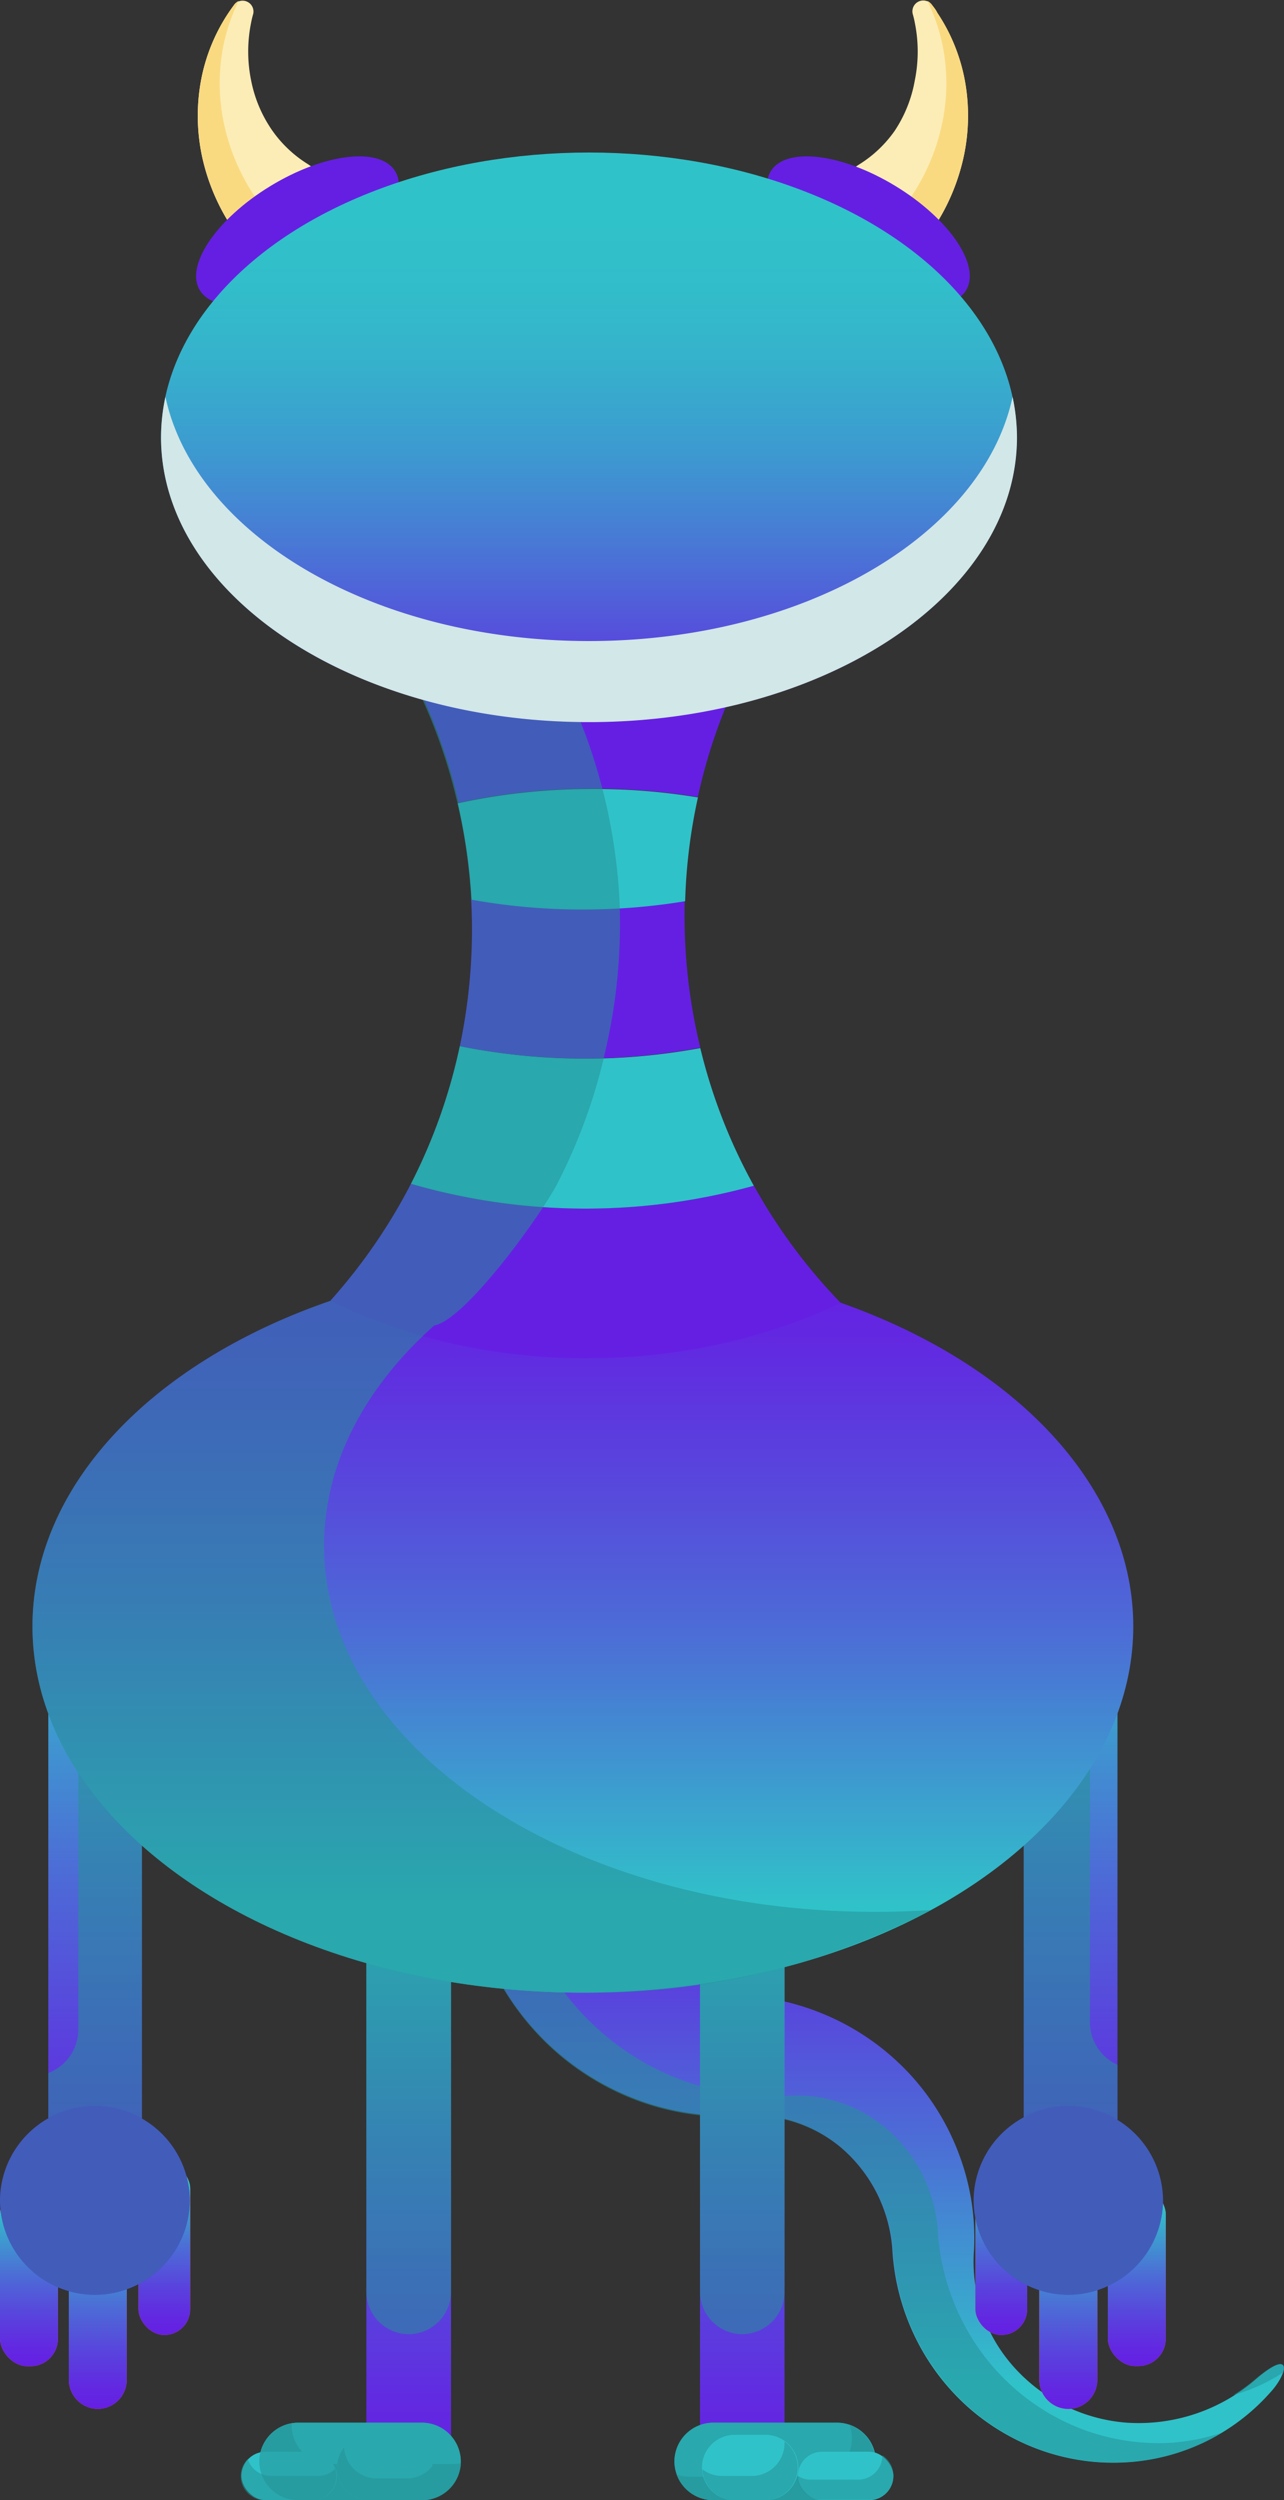 <svg xmlns="http://www.w3.org/2000/svg" xmlns:xlink="http://www.w3.org/1999/xlink" viewBox="0 0 93.29 181.63"><rect x="0" y="0" width="93.29" height="181.63" fill="#333333" stroke="none"/><defs><linearGradient id="Degradado_sin_nombre_66" x1="123.3" y1="56.45" x2="75.53" y2="56.45" gradientTransform="translate(120.01 55.64) rotate(90)" gradientUnits="userSpaceOnUse"><stop offset="0.12" stop-color="#30c2c9"/><stop offset="0.23" stop-color="#39a8cd"/><stop offset="0.49" stop-color="#4c6dd6"/><stop offset="0.72" stop-color="#5943dd"/><stop offset="0.89" stop-color="#6229e1"/><stop offset="1" stop-color="#651fe3"/></linearGradient><linearGradient id="Degradado_sin_nombre_66-2" x1="6.91" y1="110.49" x2="6.91" y2="161.94" gradientTransform="matrix(1, 0, 0, 1, 0, 0)" xlink:href="#Degradado_sin_nombre_66"/><linearGradient id="Degradado_sin_nombre_66-3" x1="11.94" y1="157.11" x2="11.94" y2="169.63" gradientTransform="matrix(1, 0, 0, 1, 0, 0)" xlink:href="#Degradado_sin_nombre_66"/><linearGradient id="Degradado_sin_nombre_66-4" x1="2.11" y1="158.88" x2="2.11" y2="171.9" gradientTransform="matrix(1, 0, 0, 1, 0, 0)" xlink:href="#Degradado_sin_nombre_66"/><linearGradient id="Degradado_sin_nombre_66-5" x1="7.08" y1="160.37" x2="7.08" y2="175.01" gradientTransform="matrix(1, 0, 0, 1, 0, 0)" xlink:href="#Degradado_sin_nombre_66"/><linearGradient id="Degradado_sin_nombre_66-6" x1="72.75" y1="157.11" x2="72.75" y2="169.63" gradientTransform="translate(145.51 326.74) rotate(-180)" xlink:href="#Degradado_sin_nombre_66"/><linearGradient id="Degradado_sin_nombre_66-7" x1="82.59" y1="158.88" x2="82.59" y2="171.9" gradientTransform="translate(165.18 330.77) rotate(-180)" xlink:href="#Degradado_sin_nombre_66"/><linearGradient id="Degradado_sin_nombre_66-8" x1="77.62" y1="160.37" x2="77.62" y2="175.01" gradientTransform="matrix(1, 0, 0, 1, 0, 0)" xlink:href="#Degradado_sin_nombre_66"/><linearGradient id="Degradado_sin_nombre_66-9" x1="77.79" y1="110.49" x2="77.79" y2="161.94" gradientTransform="matrix(1, 0, 0, 1, 0, 0)" xlink:href="#Degradado_sin_nombre_66"/><linearGradient id="Degradado_sin_nombre_66-10" x1="29.7" y1="133.51" x2="29.7" y2="180.05" gradientTransform="matrix(1, 0, 0, 1, 0, 0)" xlink:href="#Degradado_sin_nombre_66"/><linearGradient id="Degradado_sin_nombre_66-11" x1="53.94" y1="133.51" x2="53.94" y2="180.05" gradientTransform="matrix(1, 0, 0, 1, 0, 0)" xlink:href="#Degradado_sin_nombre_66"/><linearGradient id="Degradado_sin_nombre_66-12" x1="42.35" y1="144.76" x2="42.35" y2="91.54" gradientTransform="matrix(1, 0, 0, 1, 0, 0)" xlink:href="#Degradado_sin_nombre_66"/><linearGradient id="Degradado_sin_nombre_65" x1="42.79" y1="11.08" x2="42.79" y2="52.46" gradientUnits="userSpaceOnUse"><stop offset="0.12" stop-color="#30c2c9"/><stop offset="0.24" stop-color="#32bdca"/><stop offset="0.38" stop-color="#36b0cc"/><stop offset="0.53" stop-color="#3d99d0"/><stop offset="0.68" stop-color="#487ad5"/><stop offset="0.84" stop-color="#5551db"/><stop offset="1" stop-color="#6520e3"/><stop offset="1" stop-color="#651fe3"/></linearGradient></defs><g style="isolation:isolate"><g id="Layer_2" data-name="Layer 2"><g id="OBJECTS"><path d="M45.54,135.27a8.52,8.52,0,0,0,1.88,6.32,9.32,9.32,0,0,0,6.32,3.35,18.3,18.3,0,0,1,6.92,1.74,17.91,17.91,0,0,1,5.61,4.18,17.68,17.68,0,0,1,3.5,5.89,17.2,17.2,0,0,1,1,6.64,11.47,11.47,0,0,0,2.74,8.39A12.25,12.25,0,0,0,81.86,176a13,13,0,0,0,9.42-3.18c2.65-2.28,2.32-.42,1,1a15.16,15.16,0,0,1-10.46,5.06,15.64,15.64,0,0,1-6.08-.84,16.17,16.17,0,0,1-5.42-3.18,16.51,16.51,0,0,1-3.86-5.14,16.71,16.71,0,0,1-1.63-6.36A10.75,10.75,0,0,0,61.09,156a10.06,10.06,0,0,0-7.35-2.32,18.7,18.7,0,0,1-7.2-1.06,19.13,19.13,0,0,1-6.37-3.82,19.35,19.35,0,0,1-4.49-6.08,19.91,19.91,0,0,1-1.86-7.49Z" style="fill:url(#Degradado_sin_nombre_66)"/><g style="opacity:0.54;mix-blend-mode:multiply"><path d="M93.23,172.35c.23-.75-.24-1-2,.46A11.74,11.74,0,0,1,89.59,174,13,13,0,0,0,93.23,172.35Z" style="fill:#249297"/><path d="M85.12,177.46a15.88,15.88,0,0,1-6.09-.84,16.15,16.15,0,0,1-5.41-3.19,16.36,16.36,0,0,1-3.86-5.13,16.71,16.71,0,0,1-1.63-6.36,10.75,10.75,0,0,0-3.78-7.35A10,10,0,0,0,57,152.27a18.6,18.6,0,0,1-7.21-1.07,19,19,0,0,1-10.85-9.9,19.52,19.52,0,0,1-1.72-6h-3.4a19.91,19.91,0,0,0,1.86,7.49,19.35,19.35,0,0,0,4.49,6.08,19.13,19.13,0,0,0,6.37,3.82,18.7,18.7,0,0,0,7.2,1.06A10.06,10.06,0,0,1,61.09,156a10.75,10.75,0,0,1,3.78,7.35,16.71,16.71,0,0,0,1.63,6.36,16.51,16.51,0,0,0,3.86,5.14,16.17,16.17,0,0,0,5.42,3.18,15.64,15.64,0,0,0,6.08.84,15.2,15.2,0,0,0,5.8-1.52,12.66,12.66,0,0,0,1.14-.63A15.25,15.25,0,0,1,85.12,177.46Z" style="fill:#249297"/></g><rect x="10.06" y="157.11" width="3.76" height="12.52" rx="1.87" style="fill:#f84441"/><path d="M6.91,161.94h0a3.41,3.41,0,0,0,3.4-3.4V113.9a3.42,3.42,0,0,0-3.4-3.41h0a3.42,3.42,0,0,0-3.4,3.41v44.64A3.41,3.41,0,0,0,6.91,161.94Z" style="fill:url(#Degradado_sin_nombre_66-2)"/><path d="M6.91,110.49a3.31,3.31,0,0,0-1.22.24v36.71a3.4,3.4,0,0,1-2.18,3.16v7.94a3.4,3.4,0,1,0,6.8,0V113.9A3.42,3.42,0,0,0,6.91,110.49Z" style="fill:#249297;opacity:0.54;mix-blend-mode:multiply"/><rect y="158.88" width="4.21" height="13.02" rx="1.99" style="fill:#f84441"/><path d="M7.08,175h0A2.12,2.12,0,0,1,5,172.9V162.47a2.11,2.11,0,0,1,2.11-2.1h0a2.11,2.11,0,0,1,2.1,2.1V172.9A2.11,2.11,0,0,1,7.08,175Z" style="fill:#f84441"/><rect x="10.06" y="157.11" width="3.76" height="12.52" rx="1.87" style="fill:url(#Degradado_sin_nombre_66-3)"/><rect y="158.88" width="4.21" height="13.02" rx="1.99" style="fill:url(#Degradado_sin_nombre_66-4)"/><path d="M7.08,175h0A2.12,2.12,0,0,1,5,172.9V162.47a2.11,2.11,0,0,1,2.11-2.1h0a2.11,2.11,0,0,1,2.1,2.1V172.9A2.11,2.11,0,0,1,7.08,175Z" style="fill:url(#Degradado_sin_nombre_66-5)"/><path d="M6.91,166.71h0A6.9,6.9,0,0,1,0,159.83H0A6.9,6.9,0,0,1,6.91,153h0a6.9,6.9,0,0,1,6.88,6.87h0A6.9,6.9,0,0,1,6.91,166.71Z" style="fill:#651fe3"/><path d="M6.91,166.71h0A6.9,6.9,0,0,1,0,159.83H0A6.9,6.9,0,0,1,6.91,153h0a6.9,6.9,0,0,1,6.88,6.87h0A6.9,6.9,0,0,1,6.91,166.71Z" style="fill:#249297;opacity:0.54;mix-blend-mode:multiply"/><rect x="70.88" y="157.11" width="3.76" height="12.52" rx="1.87" transform="translate(145.51 326.74) rotate(180)" style="fill:#f84441"/><rect x="80.48" y="158.88" width="4.21" height="13.02" rx="1.99" transform="translate(165.18 330.77) rotate(180)" style="fill:#f84441"/><path d="M77.62,175h0a2.12,2.12,0,0,0,2.11-2.11V162.47a2.11,2.11,0,0,0-2.11-2.1h0a2.11,2.11,0,0,0-2.11,2.1V172.9A2.12,2.12,0,0,0,77.62,175Z" style="fill:#f84441"/><rect x="70.88" y="157.11" width="3.76" height="12.52" rx="1.87" transform="translate(145.51 326.74) rotate(180)" style="fill:url(#Degradado_sin_nombre_66-6)"/><rect x="80.48" y="158.88" width="4.21" height="13.02" rx="1.99" transform="translate(165.18 330.77) rotate(180)" style="fill:url(#Degradado_sin_nombre_66-7)"/><path d="M77.62,175h0a2.12,2.12,0,0,0,2.11-2.11V162.47a2.11,2.11,0,0,0-2.11-2.1h0a2.11,2.11,0,0,0-2.11,2.1V172.9A2.12,2.12,0,0,0,77.62,175Z" style="fill:url(#Degradado_sin_nombre_66-8)"/><path d="M77.79,161.94h0a3.41,3.41,0,0,1-3.41-3.4V113.9a3.42,3.42,0,0,1,3.41-3.41h0a3.42,3.42,0,0,1,3.4,3.41v44.64A3.41,3.41,0,0,1,77.79,161.94Z" style="fill:url(#Degradado_sin_nombre_66-9)"/><path d="M79.19,146.93V110.81a3.3,3.3,0,0,0-1.4-.32,3.42,3.42,0,0,0-3.41,3.41v44.64a3.41,3.41,0,0,0,6.81,0V150A3.4,3.4,0,0,1,79.19,146.93Z" style="fill:#249297;opacity:0.54;mix-blend-mode:multiply"/><path d="M77.62,166.71h0a6.9,6.9,0,0,1-6.88-6.88h0A6.9,6.9,0,0,1,77.62,153h0a6.9,6.9,0,0,1,6.88,6.87h0A6.9,6.9,0,0,1,77.62,166.71Z" style="fill:#651fe3"/><path d="M77.62,166.71h0a6.9,6.9,0,0,1-6.88-6.88h0A6.9,6.9,0,0,1,77.62,153h0a6.9,6.9,0,0,1,6.88,6.87h0A6.9,6.9,0,0,1,77.62,166.71Z" style="fill:#249297;opacity:0.54;mix-blend-mode:multiply"/><path d="M29.69,180.05h0A3.08,3.08,0,0,1,26.62,177V136.59a3.09,3.09,0,0,1,3.07-3.08h0a3.09,3.09,0,0,1,3.08,3.08V177A3.08,3.08,0,0,1,29.69,180.05Z" style="fill:url(#Degradado_sin_nombre_66-10)"/><path d="M53.94,180.05h0A3.09,3.09,0,0,1,50.86,177V136.59a3.09,3.09,0,0,1,3.08-3.08h0A3.09,3.09,0,0,1,57,136.59V177A3.09,3.09,0,0,1,53.94,180.05Z" style="fill:url(#Degradado_sin_nombre_66-11)"/><path d="M29.69,169.57h0a3.09,3.09,0,0,1-3.07-3.08V126.11A3.08,3.08,0,0,1,29.69,123h0a3.08,3.08,0,0,1,3.08,3.08v40.38A3.09,3.09,0,0,1,29.69,169.57Z" style="fill:#249297;opacity:0.54;mix-blend-mode:multiply"/><path d="M53.94,169.57h0a3.09,3.09,0,0,1-3.08-3.08V126.11A3.09,3.09,0,0,1,53.94,123h0A3.09,3.09,0,0,1,57,126.11v40.38A3.09,3.09,0,0,1,53.94,169.57Z" style="fill:#249297;opacity:0.54;mix-blend-mode:multiply"/><path d="M30.61,181.63H21.66a2.83,2.83,0,0,1-2.82-2.81h0A2.83,2.83,0,0,1,21.66,176h9a2.83,2.83,0,0,1,2.82,2.82h0A2.83,2.83,0,0,1,30.61,181.63Z" style="fill:#30c2c9"/><path d="M32.93,179H24a2.82,2.82,0,0,1-2.81-2.81c0-.05,0-.09,0-.13a2.81,2.81,0,0,0,.49,5.58h9a2.82,2.82,0,0,0,2.81-2.69A2.63,2.63,0,0,1,32.93,179Z" style="fill:#249297;opacity:0.54;mix-blend-mode:multiply"/><path d="M29.05,181.63h-2.2a2.38,2.38,0,0,1-2.37-2.37h0a2.38,2.38,0,0,1,2.37-2.38h2.2a2.38,2.38,0,0,1,2.37,2.38h0A2.38,2.38,0,0,1,29.05,181.63Z" style="fill:#30c2c9"/><path d="M29.55,180.05h-2.2A2.38,2.38,0,0,1,25,177.8a2.42,2.42,0,0,0-.51,1.46,2.38,2.38,0,0,0,2.37,2.37h2.2a2.38,2.38,0,0,0,2.37-2.37s0-.09,0-.13A2.34,2.34,0,0,1,29.55,180.05Z" style="fill:#249297;opacity:0.54;mix-blend-mode:multiply"/><rect x="17.54" y="178.11" width="6.94" height="3.52" rx="1.76" style="fill:#30c2c9"/><path d="M23.14,179.87H19.71A1.77,1.77,0,0,1,18,178.64a1.76,1.76,0,0,0,1.25,3h3.43a1.76,1.76,0,0,0,1.76-1.76,1.9,1.9,0,0,0-.09-.53A1.73,1.73,0,0,1,23.14,179.87Z" style="fill:#249297;opacity:0.54;mix-blend-mode:multiply"/><path d="M51.83,181.63h9a2.83,2.83,0,0,0,2.81-2.81h0A2.83,2.83,0,0,0,60.79,176h-9A2.83,2.83,0,0,0,49,178.82h0A2.83,2.83,0,0,0,51.83,181.63Z" style="fill:#30c2c9"/><path d="M51.83,181.63h9a2.83,2.83,0,0,0,2.81-2.81h0A2.83,2.83,0,0,0,60.79,176h-9A2.83,2.83,0,0,0,49,178.82h0A2.83,2.83,0,0,0,51.83,181.63Z" style="fill:#249297;opacity:0.54;mix-blend-mode:multiply"/><path d="M61.73,176.18a2.9,2.9,0,0,1,.17.94h0a2.82,2.82,0,0,1-2.81,2.81h-9a2.9,2.9,0,0,1-.94-.17,2.82,2.82,0,0,0,2.64,1.87h9a2.81,2.81,0,0,0,.94-5.45Z" style="fill:#249297;opacity:0.54;mix-blend-mode:multiply"/><path d="M53.39,181.63h2.2A2.38,2.38,0,0,0,58,179.26h0a2.38,2.38,0,0,0-2.37-2.38h-2.2A2.38,2.38,0,0,0,51,179.26h0A2.38,2.38,0,0,0,53.39,181.63Z" style="fill:#30c2c9"/><path d="M57,177.36a.68.68,0,0,1,0,.14,2.38,2.38,0,0,1-2.38,2.37H52.45a2.36,2.36,0,0,1-1.42-.48,2.38,2.38,0,0,0,2.36,2.24h2.2A2.37,2.37,0,0,0,57,177.36Z" style="fill:#249297;opacity:0.54;mix-blend-mode:multiply"/><rect x="57.96" y="178.11" width="6.94" height="3.52" rx="1.76" transform="translate(122.87 359.74) rotate(-180)" style="fill:#30c2c9"/><path d="M64.11,178.4a1.76,1.76,0,0,1-1.76,1.74H58.93a1.71,1.71,0,0,1-1-.3v0a1.76,1.76,0,0,0,1.76,1.76h3.43a1.76,1.76,0,0,0,1-3.23Z" style="fill:#249297;opacity:0.54;mix-blend-mode:multiply"/><ellipse cx="42.35" cy="118.15" rx="39.99" ry="26.61" style="fill:url(#Degradado_sin_nombre_66-12)"/><path d="M61.29,38.28l-2.84,0c.69.27,1.36.56,2,.86C60.74,38.87,61,38.57,61.29,38.28Z" style="fill:#30c2c9"/><path d="M22.2,38.66c.46.45.9.92,1.34,1.38,1-.51,2-1,3-1.42Z" style="fill:#30c2c9"/><path d="M42.49,35.54a43.39,43.39,0,0,0-15.91,3.08l31.87-.31A43.46,43.46,0,0,0,42.49,35.54Z" style="fill:#30c2c9"/><path d="M54.34,47.83a40.49,40.49,0,0,1,6.13-8.66c-.66-.3-1.33-.59-2-.86l-31.87.31c-1.06.44-2.07.91-3,1.42a40.54,40.54,0,0,1,6,8.42,44.09,44.09,0,0,1,13-2A44.79,44.79,0,0,1,54.34,47.83Z" style="fill:#30c2c9"/><path d="M42.7,57.29a46,46,0,0,1,8,.61,40.31,40.31,0,0,1,3.66-10.07,44.79,44.79,0,0,0-11.75-1.41,44.09,44.09,0,0,0-13,2,39.92,39.92,0,0,1,3.71,9.9A45.47,45.47,0,0,1,42.7,57.29Z" style="fill:#651fe3"/><path d="M54.77,86.13A45.67,45.67,0,0,1,29.86,86,40.79,40.79,0,0,1,24,94.5c.92.46,1.87.89,2.86,1.28A43.13,43.13,0,0,0,43.1,98.66a43.13,43.13,0,0,0,16.2-3.2c.61-.25,1.2-.52,1.78-.81A40.42,40.42,0,0,1,54.77,86.13Z" style="fill:#651fe3"/><path d="M33.41,76a40.32,40.32,0,0,1-3.55,10,45.67,45.67,0,0,0,24.91.14,40,40,0,0,1-3.89-10A46,46,0,0,1,33.41,76Z" style="fill:#30c2c9"/><path d="M49.75,65.44a45.07,45.07,0,0,1-7,.6,45.36,45.36,0,0,1-8.52-.71A41,41,0,0,1,33.41,76a46,46,0,0,0,17.47.11A40.62,40.62,0,0,1,49.75,65.44Z" style="fill:#651fe3"/><path d="M33.26,58.36a41.23,41.23,0,0,1,1,7,45.36,45.36,0,0,0,8.52.71,45.07,45.07,0,0,0,7-.6,40.06,40.06,0,0,1,.93-7.54,46,46,0,0,0-8-.61A45.47,45.47,0,0,0,33.26,58.36Z" style="fill:#30c2c9"/><path d="M30.61,181.63H21.66a2.83,2.83,0,0,1-2.82-2.81h0A2.83,2.83,0,0,1,21.66,176h9a2.83,2.83,0,0,1,2.82,2.82h0A2.83,2.83,0,0,1,30.61,181.63Z" style="fill:#249297;opacity:0.54;mix-blend-mode:multiply"/><path d="M63.55,138.89c-22.08,0-40-11.91-40-26.6,0-6,3-11.54,8-16,2.31-.4,8-8.36,9-10.42a40.15,40.15,0,0,0,3.54-10A40.49,40.49,0,0,0,45,65.23a40.84,40.84,0,0,0-4.71-16.88,40.11,40.11,0,0,0-6-8.41c-.43-.47-.88-.93-1.33-1.38l4.38,0a41.61,41.61,0,0,1,10.52-2.71,50,50,0,0,0-5.38-.27,43.39,43.39,0,0,0-15.91,3.08l-4.38,0c.46.45.9.92,1.34,1.38a40.54,40.54,0,0,1,6,8.42,39.92,39.92,0,0,1,3.71,9.9,41.23,41.23,0,0,1,1,7A41,41,0,0,1,33.41,76a40.32,40.32,0,0,1-3.55,10A40.79,40.79,0,0,1,24,94.5h0C11.15,98.93,2.36,107.86,2.36,118.15c0,14.7,17.9,26.61,40,26.61a53.35,53.35,0,0,0,25.29-6C66.3,138.85,64.93,138.89,63.55,138.89Z" style="fill:#249297;opacity:0.54;mix-blend-mode:multiply"/><path d="M67.58,16.93A15.13,15.13,0,0,0,70,11.46a14.13,14.13,0,0,0,.09-5.64,13.19,13.19,0,0,0-2-4.9C68,.71,67.82.5,67.67.3A.79.79,0,0,0,66.31,1a6.23,6.23,0,0,1,.15.62,10.51,10.51,0,0,1,0,4.25A9.6,9.6,0,0,1,65,9.51a8.86,8.86,0,0,1-2.55,2.42A3.8,3.8,0,0,0,61.12,17a3.72,3.72,0,0,0,5.12,1.26,3.91,3.91,0,0,0,1.09-1Z" style="fill:#fcedb6"/><path d="M70.1,5.82a13.19,13.19,0,0,0-2-4.9C68,.71,67.82.5,67.67.3a.87.87,0,0,0-.29-.23,13.42,13.42,0,0,1,1.14,3.41,14.08,14.08,0,0,1-.1,5.63A15,15,0,0,1,66,14.58l-.25.36a3.64,3.64,0,0,1-1.09,1,3.72,3.72,0,0,1-4-.07A3.65,3.65,0,0,0,61.12,17a3.72,3.72,0,0,0,5.12,1.26,3.91,3.91,0,0,0,1.09-1l.25-.36A15.13,15.13,0,0,0,70,11.46,14.13,14.13,0,0,0,70.1,5.82Z" style="fill:#fada81"/><path d="M70.19,21.09C69.1,22.88,65,22.4,61.12,20S54.9,14.23,56,12.44s5.15-1.31,9.07,1.08S71.28,19.3,70.19,21.09Z" style="fill:#651fe3"/><path d="M17.13,16.93a15.13,15.13,0,0,1-2.43-5.47,14.13,14.13,0,0,1-.09-5.64,13.19,13.19,0,0,1,2-4.9c.14-.21.29-.42.44-.62A.79.79,0,0,1,18.4,1a6.23,6.23,0,0,0-.15.62,10.51,10.51,0,0,0,0,4.25,9.6,9.6,0,0,0,1.53,3.61,8.86,8.86,0,0,0,2.55,2.42A3.8,3.8,0,0,1,23.59,17a3.72,3.72,0,0,1-5.12,1.26,3.91,3.91,0,0,1-1.09-1Z" style="fill:#fcedb6"/><path d="M14.61,5.82a13.19,13.19,0,0,1,2-4.9c.14-.21.29-.42.44-.62a.87.87,0,0,1,.29-.23,13.42,13.42,0,0,0-1.14,3.41,14.08,14.08,0,0,0,.1,5.63,15,15,0,0,0,2.43,5.47l.25.36a3.64,3.64,0,0,0,1.09,1,3.72,3.72,0,0,0,4-.07A3.65,3.65,0,0,1,23.59,17a3.72,3.72,0,0,1-5.12,1.26,3.91,3.91,0,0,1-1.09-1l-.25-.36a15.13,15.13,0,0,1-2.43-5.47A14.13,14.13,0,0,1,14.61,5.82Z" style="fill:#fada81"/><path d="M14.52,21.09c1.09,1.79,5.16,1.31,9.07-1.08s6.22-5.78,5.12-7.57-5.15-1.31-9.07,1.08S13.43,19.3,14.52,21.09Z" style="fill:#651fe3"/><ellipse cx="42.79" cy="31.77" rx="31.09" ry="20.69" style="fill:url(#Degradado_sin_nombre_65)"/><path d="M42.79,46.57c-15.66,0-28.62-7.71-30.77-17.74a14.39,14.39,0,0,0-.32,2.94c0,11.43,13.92,20.69,31.09,20.69s31.1-9.26,31.1-20.69a14.39,14.39,0,0,0-.32-2.94C71.42,38.86,58.46,46.57,42.79,46.57Z" style="fill:#d2e7e8;mix-blend-mode:multiply"/></g></g></g></svg>
